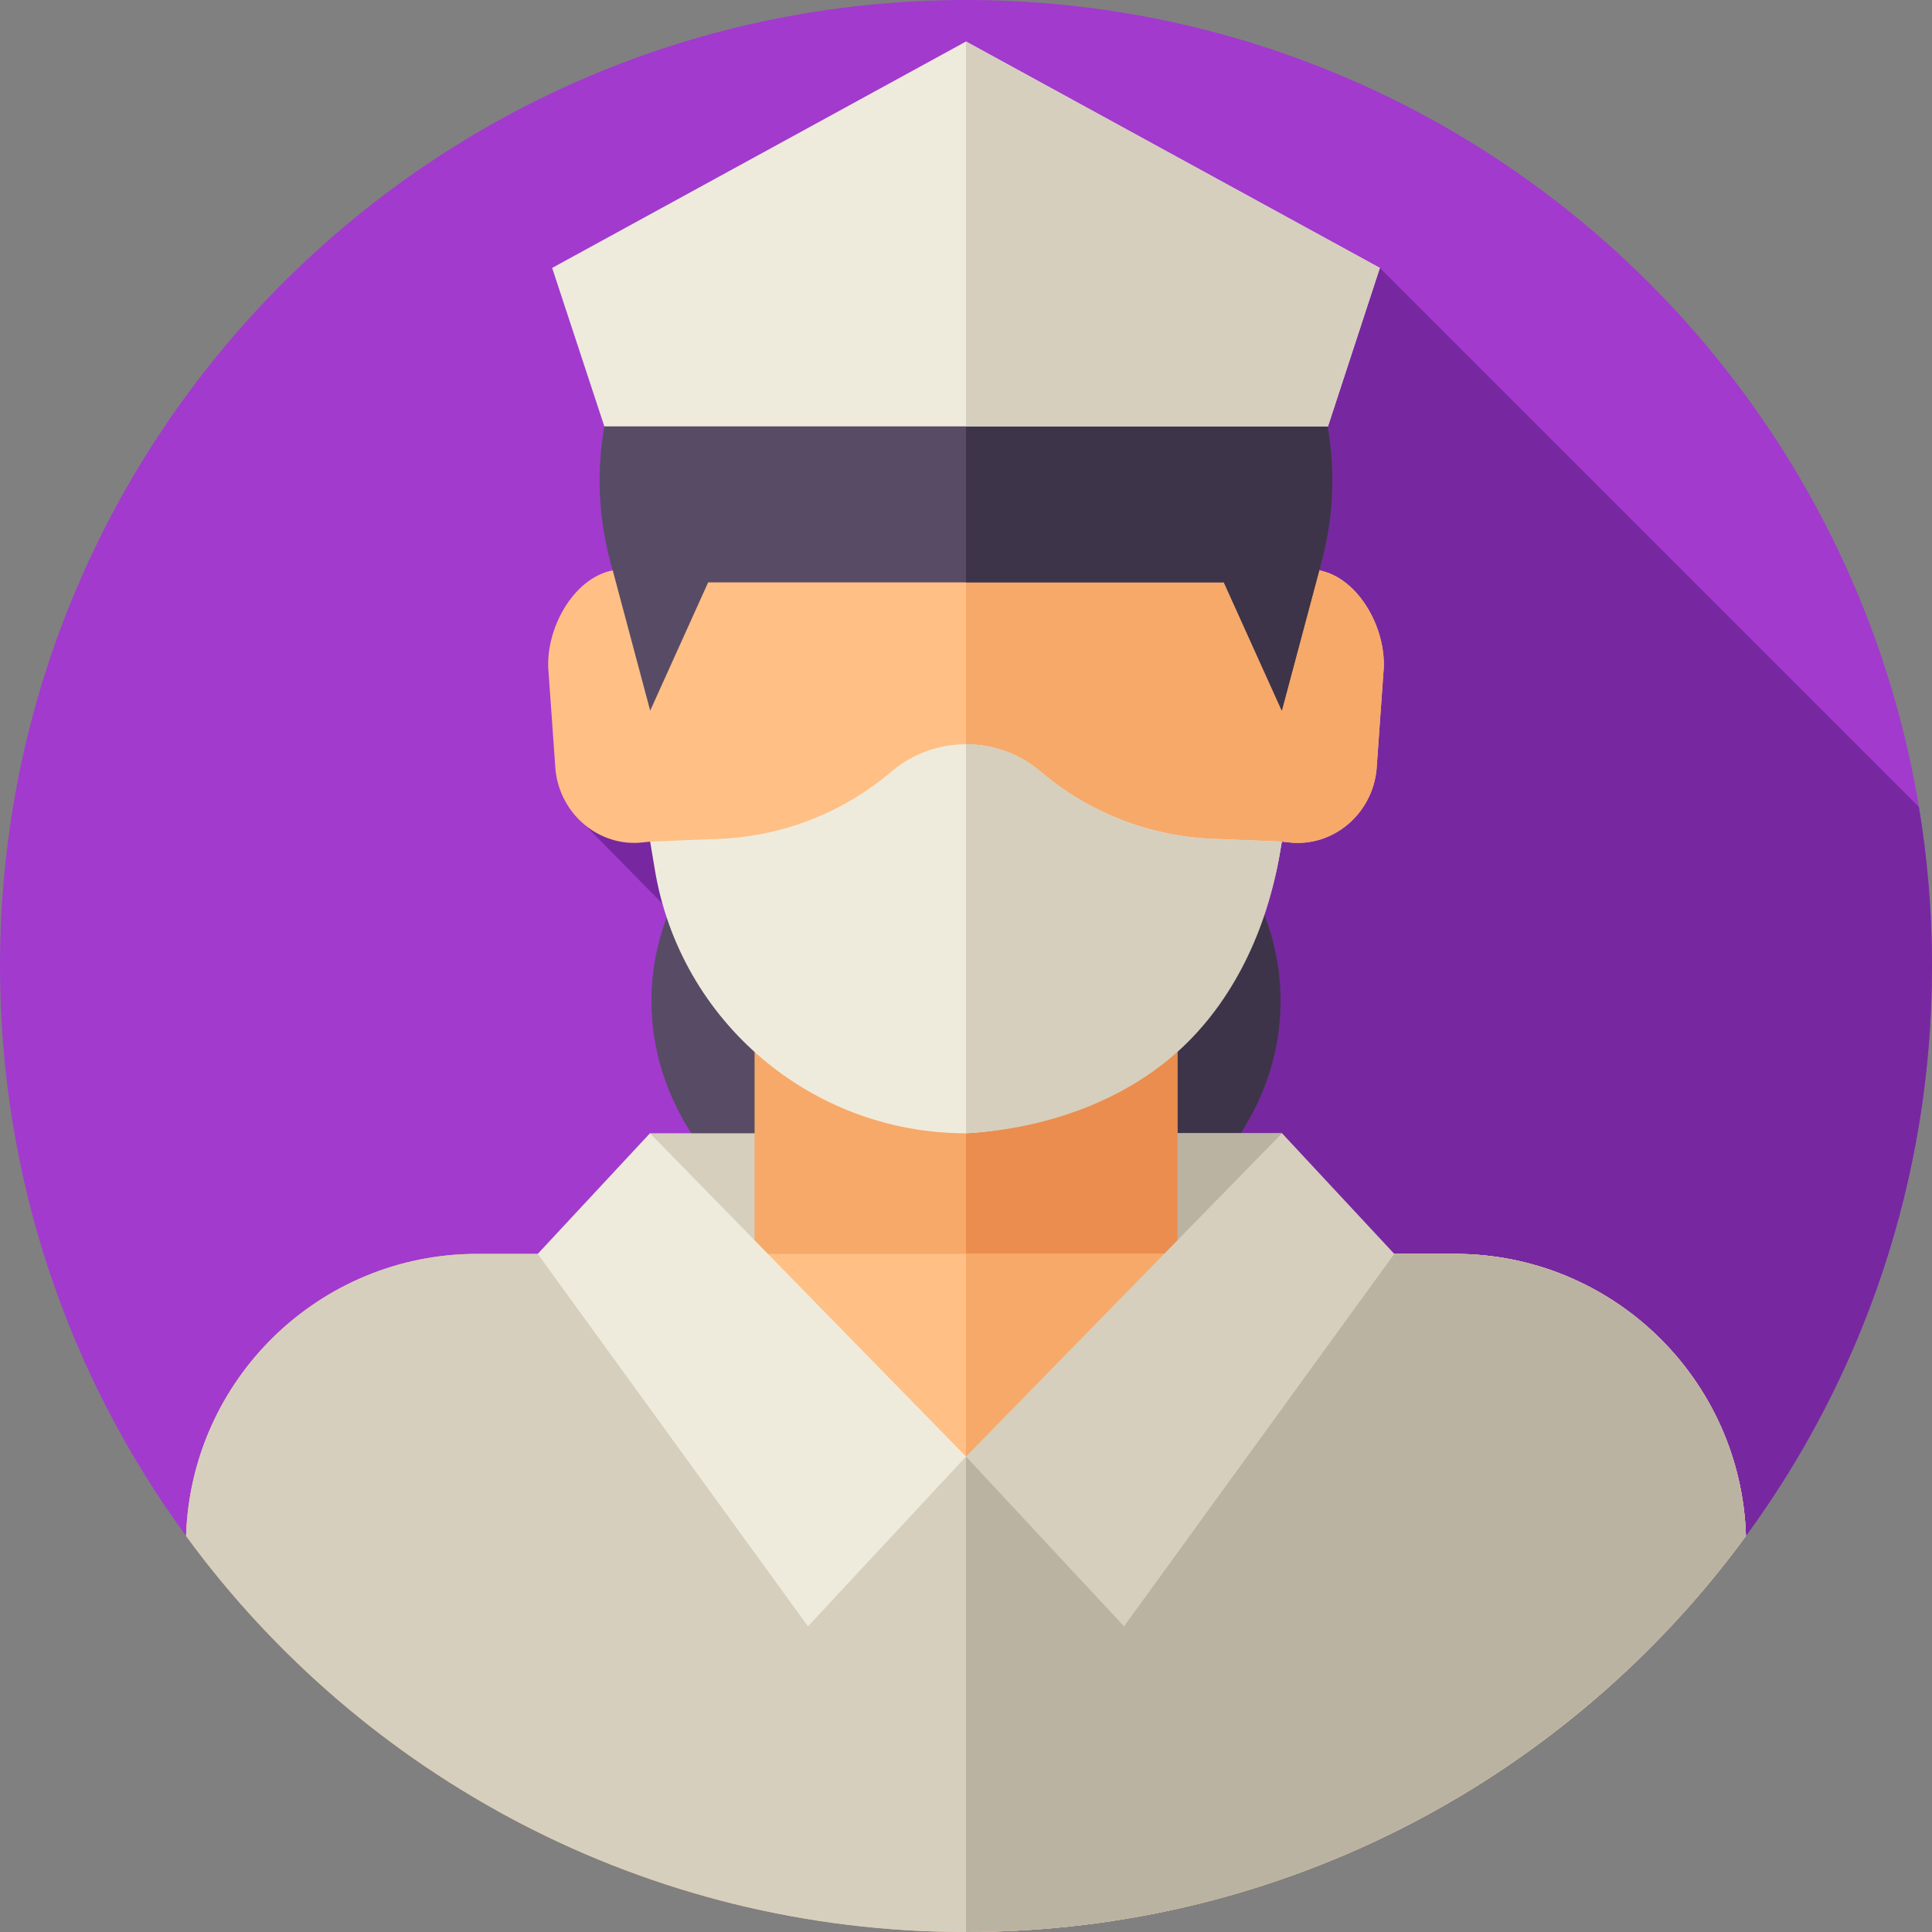 <svg id="Layer_1" enable-background="new 0 0 512 512" height="512" viewBox="0 0 512 512" width="512" xmlns="http://www.w3.org/2000/svg"><rect x="0" y="0" width="512" height="512" fill="#808080" stroke="none"/><g><g><g><path d="m512 256c0 56.5-18.31 108.72-49.31 151.06-46.57 63.62-121.81 39.523-206.69 39.523s-160.12 24.097-206.69-39.523c-31-42.34-49.31-94.56-49.31-151.06 0-141.38 114.62-256 256-256s256 114.62 256 256z" fill="#a23ace"/></g></g><path d="m256 446.583c84.88 0 160.12 24.097 206.69-39.523 31-42.34 49.31-94.56 49.31-151.06 0-14.357-1.201-28.432-3.474-42.146l-142.854-142.854c-32.827-1-210.636 147.657-210.636 147.657l29.686 30.127c.409 1.497 4.521 5.901 5.006 7.363l33.272 98.186-173.69 52.727c46.57 63.62 121.81 39.523 206.69 39.523z" fill="#7728a0"/><g><g><ellipse cx="256" cy="265.267" fill="#584b66" rx="83.365" ry="71.916"/></g></g><g><g><path d="m339.37 265.27c0 39.71-37.33 71.91-83.37 71.91v-143.83c46.04 0 83.37 32.2 83.37 71.92z" fill="#3d3449"/></g></g><path d="m172.246 300.33h167.507v43.67h-167.507z" fill="#d6cfbd"/><path d="m256 300.33h83.75v43.67h-83.75z" fill="#bab3a2"/><path d="m199.97 260.488h112.06v118.84h-112.06z" fill="#f7a969"/><path d="m256 260.491h56.03v118.84h-56.03z" fill="#ea8d4e"/><path d="m385.54 332.29h-73.51v.002h-112.06v-.002h-73.5c-41.82 0-75.88 33.26-77.16 74.77 46.57 63.62 121.81 104.94 206.69 104.94s160.12-41.32 206.69-104.94c-1.27-41.52-35.32-74.77-77.15-74.77z" fill="#ffbf85"/><path d="m462.69 407.06c-46.57 63.62-121.81 104.94-206.69 104.94v-179.71h129.54c41.83 0 75.88 33.25 77.15 74.77z" fill="#f7a969"/><path d="m462.69 407.06c-46.57 63.62-121.81 104.94-206.69 104.94s-160.12-41.32-206.69-104.94c1.28-41.51 35.34-74.77 77.16-74.77h73.5l56.03 53.71 56.03-53.71h73.51c41.83 0 75.88 33.25 77.15 74.77z" fill="#d6cfbd"/><path d="m462.69 407.06c-46.57 63.62-121.81 104.94-206.69 104.94v-126l43.81-42 12.22-11.71h73.51c41.83 0 75.88 33.25 77.15 74.77z" fill="#bab3a2"/><path d="m172.246 300.33 83.754 85.67-41.877 45-71.623-98.708z" fill="#efebdc"/><path d="m339.754 300.33-83.754 85.67 41.877 45 71.623-98.708z" fill="#d6cfbd"/><path d="m349.62 151.149c-3.955-60.043-52.523-82.233-93.62-82.233s-89.665 22.19-93.62 82.233c-10.628 2.055-18.177 15.995-16.988 27.265l1.822 25.648c1.247 11.835 11.65 20.476 23.115 19.19l1.977-.214c23.485 63.063 60.316 69.638 83.694 73.33 23.378-3.692 60.209-10.267 83.694-73.33l1.977.214c11.465 1.286 21.868-7.354 23.115-19.19l1.822-25.648c1.189-11.27-6.36-25.21-16.988-27.265z" fill="#ffbf85"/><path d="m366.609 178.414-1.822 25.648c-1.247 11.835-11.65 20.476-23.115 19.19l-1.977-.214c-8.027 21.528-17.602 36.48-27.664 46.971-19.404 20.242-40.629 23.924-56.03 26.359v-227.452c41.097 0 89.665 22.19 93.62 82.233 10.627 2.055 18.176 15.995 16.988 27.265z" fill="#f7a969"/><path d="m273.382 44.558-17.382-.891-17.382.891c-32.514 1.667-61.63 21.662-73.736 51.884-6.714 16.76-8.086 35.861-2.502 54.707l9.926 37.184 15.361-34h68.333 68.333l15.361 34 9.926-37.184c5.584-18.846 4.213-37.947-2.502-54.707-12.106-30.223-41.221-50.218-73.736-51.884z" fill="#584b66"/><path d="m353.09 127.34c0 7.85-1.11 15.85-3.47 23.81l-9.93 37.18-15.36-34h-68.33v-110.66l17.38.89c32.52 1.66 61.63 21.66 73.74 51.88 3.88 9.69 5.97 20.15 5.97 30.9z" fill="#3d3449"/><path d="m275.826 204.523c-11.431-9.719-28.221-9.719-39.652 0-12.748 10.838-28.758 17.094-45.477 17.771l-18.392.744 1.233 7.414c6.705 40.322 41.586 69.882 82.461 69.882 41.791-2.318 76.381-33.318 83.247-74.606l.447-2.69-18.392-.744c-16.717-.677-32.727-6.933-45.475-17.771z" fill="#efebdc"/><path d="m339.69 223.04-.44 2.69c-3.43 20.65-12.49 39.84-27.22 53.04s-35.13 20.41-56.03 21.56v-103.1c7.06 0 14.12 2.43 19.83 7.29 12.74 10.84 28.75 17.1 45.47 17.77z" fill="#d6cfbd"/><path d="m256 11-109.673 60 13.832 42h191.766l13.747-42z" fill="#efebdc"/><path d="m365.67 71-13.75 42h-95.92v-102z" fill="#d6cfbd"/></g></svg>